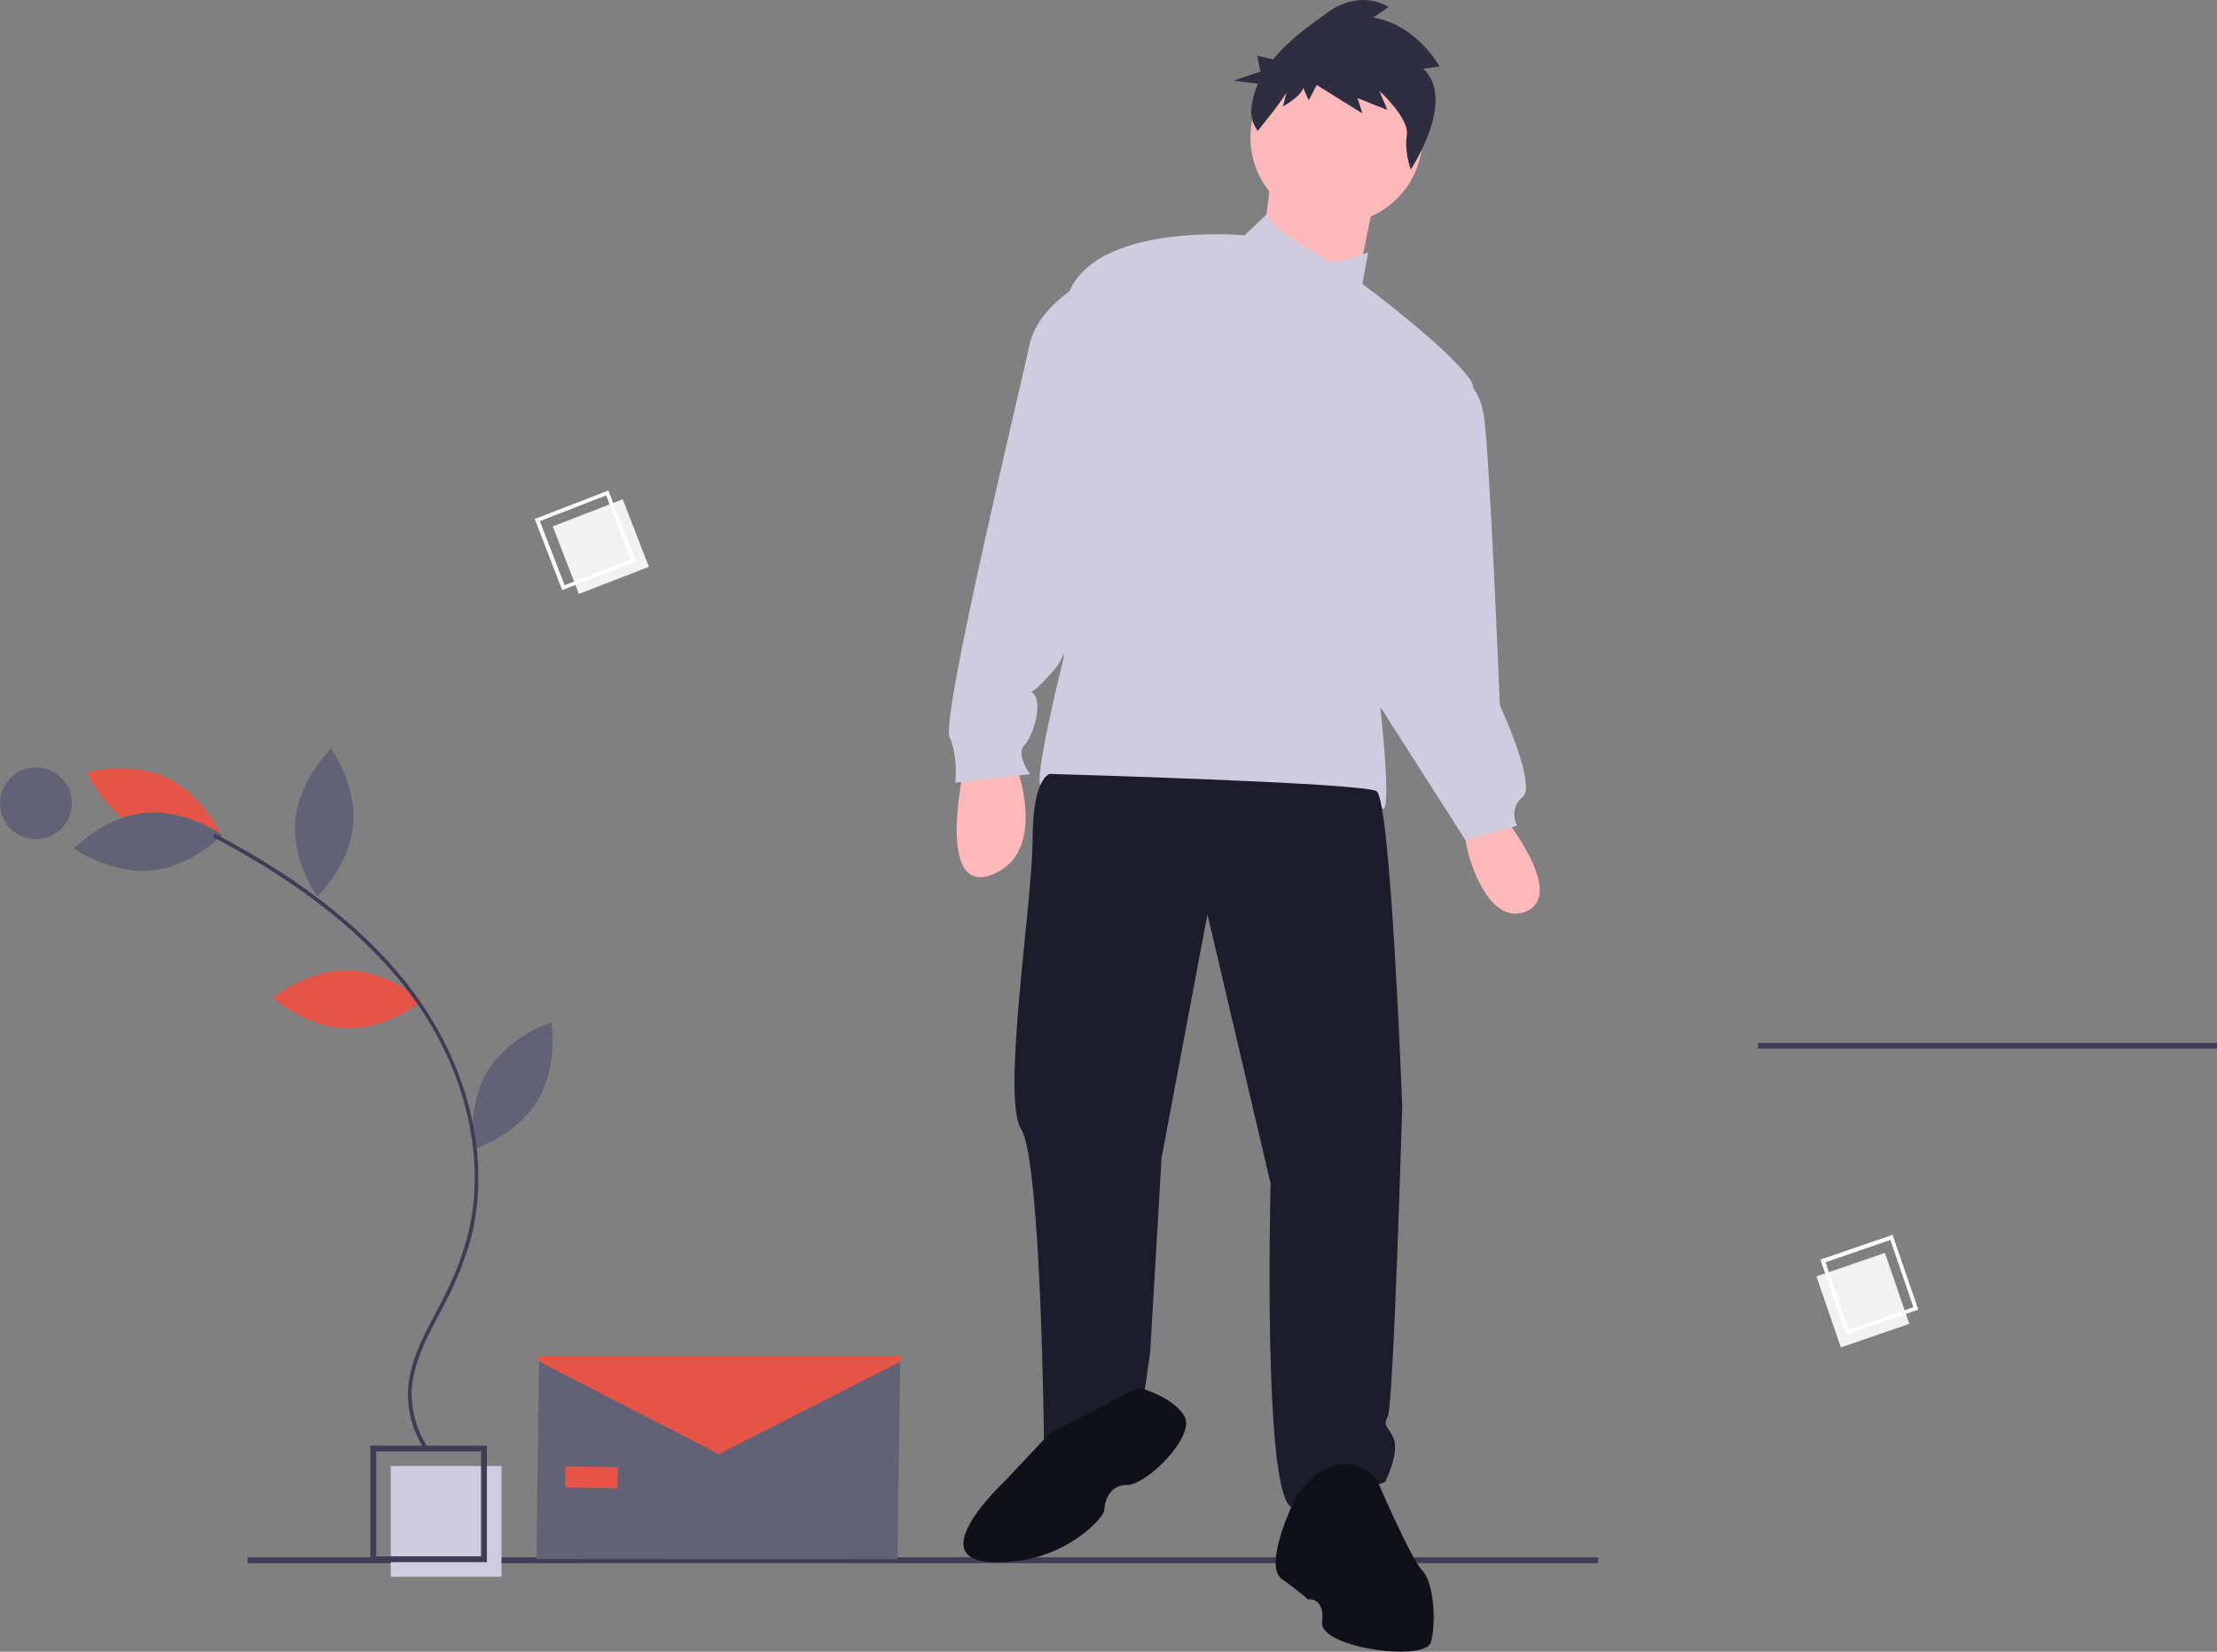 <?xml version="1.0" encoding="utf-8"?>
<!-- Generator: Adobe Illustrator 25.2.1, SVG Export Plug-In . SVG Version: 6.00 Build 0)  -->
<svg version="1.1" id="e0b35d3b-637f-4cd2-a9fd-b6e76c92ec56"
	 xmlns="http://www.w3.org/2000/svg" xmlns:xlink="http://www.w3.org/1999/xlink" x="0px" y="0px" viewBox="0 0 912.9 680.2"
	 style="enable-background:new 0 0 912.9 680.2;" xml:space="preserve">
<rect x="0" y="0" width="912.9" height="680.2" fill="#808080" stroke="none"/>
<style type="text/css">
	.st0{fill:#3F3D56;}
	.st1{fill:#FFB9B9;}
	.st2{fill:#CFCCE0;}
	.st3{fill:#1C1C2B;}
	.st4{fill:#101019;}
	.st5{fill:#2F2E41;}
	.st6{fill:#F2F2F2;}
	.st7{fill:#FFFFFF;}
	.st8{fill:#E45447;}
	.st9{fill:#626277;}
</style>
<rect x="102" y="641.3" class="st0" width="556.1" height="2.4"/>
<path class="st1" d="M396.9,316.4c0,0-11.8,53.1,11.8,43.7s9.4-46,9.4-46L396.9,316.4z"/>
<path class="st1" d="M617.6,334.1c0,0,28.3,34.2,10.6,41.3s-27.1-31.9-24.8-35.4S617.6,334.1,617.6,334.1z"/>
<circle class="st1" cx="550.3" cy="56.7" r="35.4"/>
<polygon class="st1" points="523.8,70.3 519.1,106.9 558,121.1 566.3,79.7 "/>
<path class="st2" d="M545.6,106.3c0,0-20-9.9-24.2-17.9l-8.9,8.5c0,0-63.7-5.9-73.2,26s-1.2,147.5-1.2,147.5s-13,51.9-9.4,53.1
	s47.2,22.4,108.6,10.6c0,0,27.1-4.7,31.9-1.2s-2.4-56.6-2.4-56.6s47.3-106.3,39-119.3S561,116.9,561,116.9l2.4-13
	C563.3,103.9,546.8,111,545.6,106.3z"/>
<path class="st2" d="M448.8,114.6c0,0-21.2,10.6-24.8,27.1c-3.5,16.5-36.6,153.4-33,161.7s2.4,18.9,2.4,18.9l30.7-3.5
	c0,0-5.9-8.3-2.4-11.8s7.1-15.3,4.7-20.1s-4.7,3.5,8.3-11.8S477.2,119.3,448.8,114.6z"/>
<path class="st2" d="M598.7,154.7c0,0,10,0.6,12.4,17.1s6.5,118.6,6.5,118.6s15.3,33,9.4,37.8s-2.4,11.8-2.4,11.8l-21.2,5.9l-46-72
	L598.7,154.7z"/>
<path class="st3" d="M432.3,318.7c0,0-7.1,1.2-7.1,27.1s-13,106.2-4.7,119.2s9.4,129.8,9.4,129.8s22.4,9.4,41.3-21.2l2.4-16.5
	l4.7-80.3l18.9-100.3l26,110.9c0,0-3.5,133.4,9.4,133.4s37.8-10.6,37.8-10.6s5.9-11.8,3.5-17.7s-4.7-4.7-2.4-9.4
	s5.9-127.5,5.9-127.5s-4.7-126.3-10.6-129.8S432.3,318.7,432.3,318.7z"/>
<path class="st4" d="M432.3,590.2l-18.9,20.1c0,0-34.2,31.9-4.7,33s46-18.9,46-21.2s1.2-10.6,9.4-10.6s28.3-20.1,23.6-28.3
	s-18.9-11.8-18.9-11.8L432.3,590.2z"/>
<path class="st4" d="M533.8,616.1c0,0-14.2,28.3-5.9,34.2s10.6,8.3,10.6,8.3s7.1-1.2,5.9,9.4s42.5,16.5,44.8,8.3s1.2-24.8-3.5-29.5
	S566.8,609,566.8,609S551.5,591.4,533.8,616.1z"/>
<path class="st5" d="M586.1,28.3l6.7-0.9c0,0-9.3-17.1-27.3-20.2l6.3-4.3c0,0-11-7.8-25.1,2.2c-7.4,5.3-16.1,11.5-22.5,19.4
	l-6.5-1.6l1.3,6.6l-11,3.7l10,1.3c-1.4,3.1-2.3,6.5-2.7,9.9c-0.4,3.4,0.6,6.8,2.6,9.5l0,0c0,0,11.3-13.8,11.9-16.2l-1.5,6.1
	c0,0,7.4-4,8.3-7.6l2.3,5.1l3.3-6.3L561,46.7l-2-6.3l12.3,4.9l-3.3-7.9c0,0,12.4,11.4,11.3,18.2c-1.1,6.8,1.6,14.2,1.6,14.2
	S599.9,41.3,586.1,28.3z"/>
<rect x="723.9" y="429.5" class="st0" width="189" height="2.3"/>
<rect x="160.9" y="603.7" class="st2" width="45.6" height="45.6"/>
<path class="st0" d="M200.5,643.3h-48v-48h48V643.3z M154.9,640.9h43.2v-43.2h-43.2V640.9z"/>
<rect x="231.8" y="210.2" transform="matrix(0.933 -0.361 0.361 0.933 -64.555 104.333)" class="st6" width="30.9" height="29.8"/>
<path class="st7" d="M261.9,231.3L231.5,243l-11.3-29.3l30.3-11.7L261.9,231.3z M232.5,241l27.3-10.6L249.6,204l-27.3,10.6
	L232.5,241z"/>
<rect x="752" y="519.7" transform="matrix(0.946 -0.325 0.325 0.946 -132.332 278.387)" class="st6" width="29.8" height="30.9"/>
<path class="st7" d="M760.2,549.5l-10.6-30.8l29.7-10.2l10.6,30.8L760.2,549.5z M751.7,519.8l9.5,27.7l26.7-9.2l-9.5-27.7
	L751.7,519.8z"/>
<path class="st8" d="M143.3,399.6c16.9,0.4,30.4,12.6,30.4,12.6s-14,11.7-30.9,11.3s-30.4-12.6-30.4-12.6S126.4,399.3,143.3,399.6z"
	/>
<path class="st8" d="M58.4,341.9c15.3,7.3,32.8,2.3,32.8,2.3s-7.2-16.7-22.5-23.9S35.8,318,35.8,318S43.1,334.7,58.4,341.9z"/>
<path class="st9" d="M59.9,334.7c16.8-1.5,31.6,9.1,31.6,9.1S78.9,357,62.1,358.5s-31.6-9.1-31.6-9.1S43.1,336.2,59.9,334.7z"/>
<path class="st9" d="M121.6,337.6c-1.6,16.8,9,31.6,9,31.6s13.2-12.5,14.8-29.3s-9-31.6-9-31.6S123.2,320.8,121.6,337.6z"/>
<path class="st9" d="M200.9,440.8c-8.8,14.4-5.8,32.4-5.8,32.4s17.4-5.4,26.2-19.9s5.8-32.4,5.8-32.4S209.8,426.4,200.9,440.8z"/>
<path class="st0" d="M175.3,597.6l1.3-0.9c-4.5-6.6-7-14.4-7.1-22.4c0-11.7,5.8-22.5,11.3-33c1-1.9,2.1-3.9,3-5.8
	c4.1-7.9,7.5-16.2,9.9-24.8c8.6-32,0.1-69.8-22.7-101.1c-18.1-24.8-45.1-46.5-82.5-66.3l-0.7,1.4c37.2,19.7,64,41.2,82,65.8
	c22.6,30.9,30.9,68.2,22.4,99.7c-2.4,8.5-5.6,16.7-9.7,24.5c-1,1.9-2,3.9-3,5.8c-5.6,10.6-11.5,21.6-11.5,33.7
	C168,582.7,170.6,590.8,175.3,597.6z"/>
<circle class="st9" cx="14.8" cy="330.8" r="14.8"/>
<polygon class="st9" points="369.5,642.1 220.9,642 222,558.6 295.9,591.8 370.7,560.7 "/>
<rect x="239.2" y="597.5" transform="matrix(1.398263e-02 -1 1 1.398263e-02 -368.224 843.383)" class="st8" width="8.7" height="21.7"/>
<polygon class="st8" points="371.2,560.5 296,598.8 221.6,560.5 221.6,558.3 371.2,558.3 "/>
</svg>
